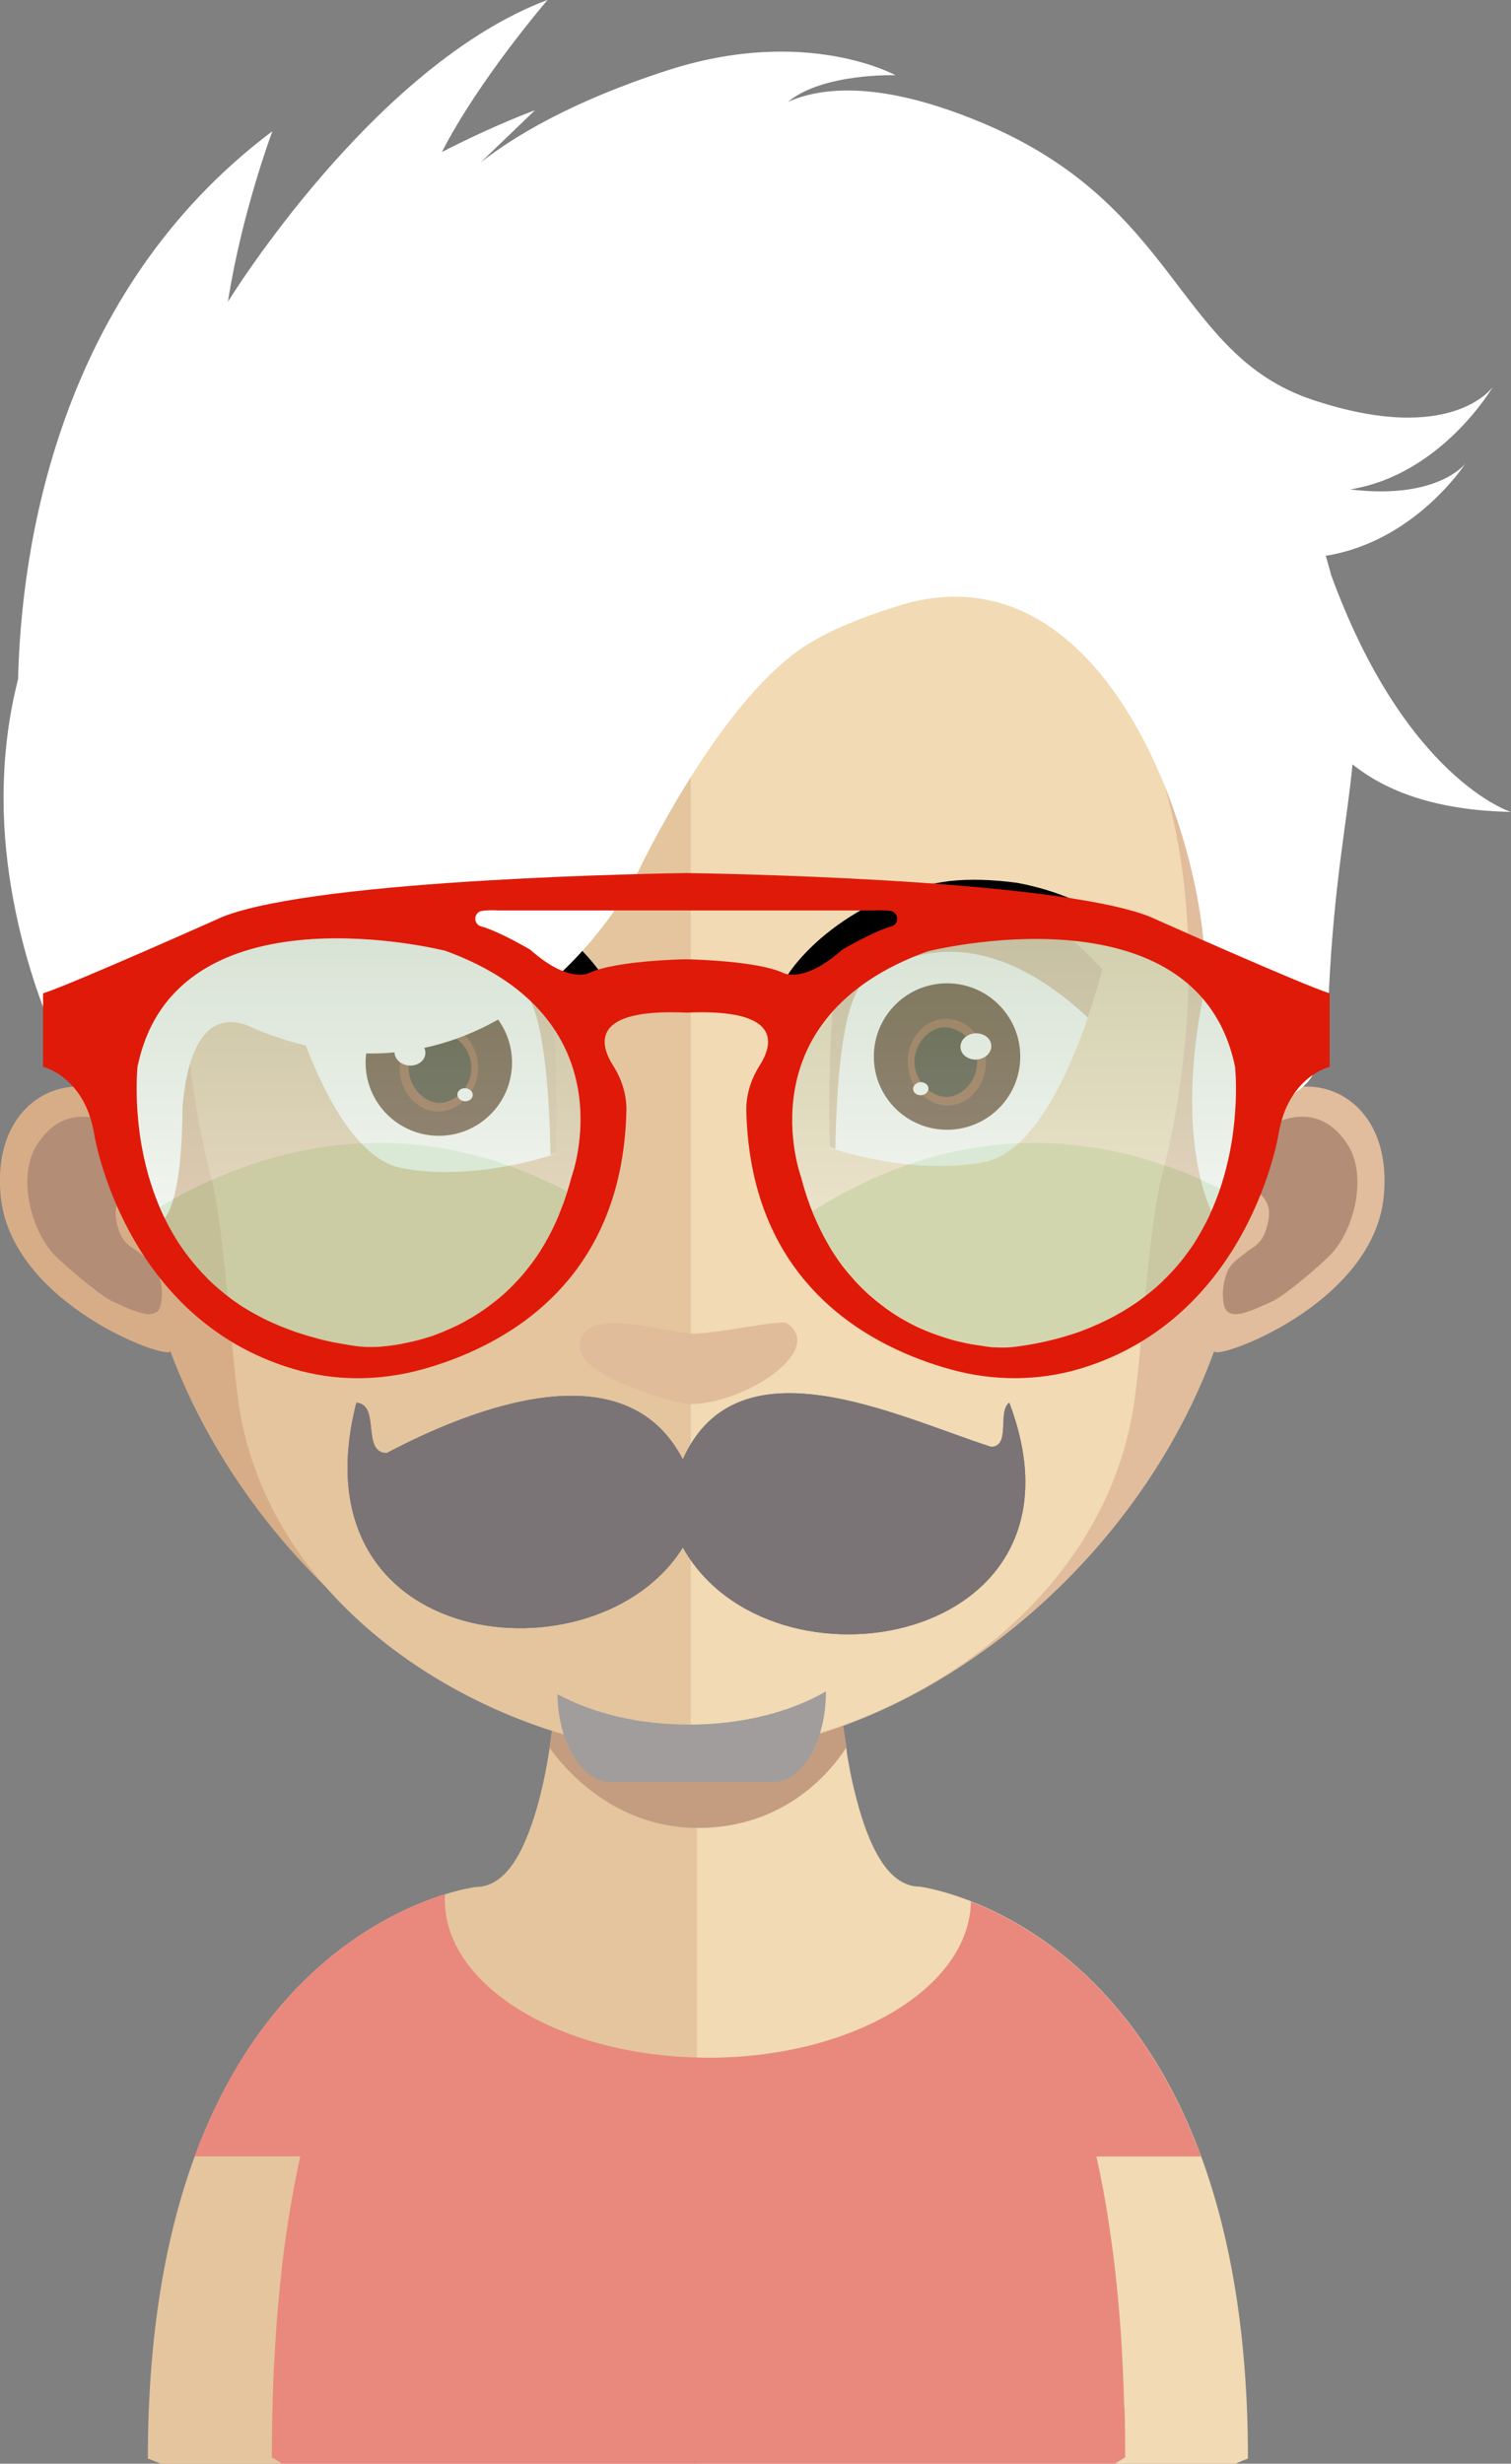 <?xml version="1.0" encoding="UTF-8"?><svg id="Layer_1" xmlns="http://www.w3.org/2000/svg" xmlns:xlink="http://www.w3.org/1999/xlink" viewBox="0 0 127.75 208.26"><rect x="0" y="0" width="127.75" height="208.26" fill="#808080" stroke="none"/><defs><style>.cls-1{fill:none;}.cls-2{clip-path:url(#clippath);}.cls-3{fill:#f1dab4;}.cls-4{fill:#e9897e;}.cls-5{fill:#e4c59e;}.cls-6{fill:#fff;}.cls-7{fill:#7f401b;}.cls-8{fill:#c3977d;}.cls-9{fill:#a19d9c;}.cls-10{fill:#b48d76;}.cls-11{fill:#c1967d;}.cls-12{fill:#e01a09;}.cls-13{fill:#c49d80;}.cls-14{fill:#c5997d;}.cls-15{fill:#e1bd9d;}.cls-16{fill:#e0bc9b;}.cls-17{fill:#d7ad88;}.cls-18{fill:#dbbb9a;}.cls-19{fill:#231c08;}.cls-20{fill:#463216;}.cls-21{fill:#4c2912;}.cls-22{fill:url(#Névtelen_színátmenet_5);}.cls-22,.cls-23,.cls-24{opacity:.49;}.cls-23{fill:url(#Névtelen_színátmenet_5-2);}.cls-25{fill:#7b7476;fill-rule:evenodd;}.cls-24{fill:#b2d3a9;}</style><clipPath id="clippath"><rect class="cls-1" x="46.46" y="139.71" width="25.11" height="14.8"/></clipPath><linearGradient id="Névtelen_színátmenet_5" x1="30.33" y1="115.71" x2="30.33" y2="65.83" gradientUnits="userSpaceOnUse"><stop offset="0" stop-color="#fff"/><stop offset="1" stop-color="#93b189"/></linearGradient><linearGradient id="Névtelen_színátmenet_5-2" x1="85.74" y1="115.71" x2="85.74" y2="65.83" xlink:href="#Névtelen_színátmenet_5"/></defs><path class="cls-5" d="m58.92,124.5v83.76H13.61c-.74-.29-1.11-.44-1.11-.44,0-10.69,1.57-19.03,3.96-25.53,5.77-15.69,16.32-20.67,21.18-22.17,1.59-.49,2.58-.61,2.58-.61.17,0,.33-.02.5-.04,1.43-.23,2.59-1.47,3.51-3.45.69-1.47,1.27-3.34,1.74-5.51.19-.85.33-1.7.48-2.62.22-1.55.44-3.17.63-4.87.07-1.03.18-2.03.29-3.1.4-5.12.52-10.73.52-16.05,0,0,6.08.63,11.02.63Z"/><path class="cls-3" d="m105.52,207.82s-.41.15-1.07.44h-45.53v-83.76h.11c4.9,0,11.06-.63,11.06-.63,0,5.27.11,10.81.51,15.93.11,1,.22,2.03.29,3.02.19,1.77.41,3.43.67,4.98v.03c.07.7.22,1.33.33,1.99.45,2.18.99,4.1,1.64,5.63.81,1.91,1.8,3.25,3.01,3.77.38.17.79.26,1.21.26,0,0,1.74.21,4.36,1.24,5.33,2.09,14.29,7.57,19.44,21.55,2.39,6.5,3.96,14.84,3.96,25.53Z"/><g class="cls-2"><path class="cls-13" d="m71.57,147.66v.04c-1.14,1.76-4.98,6.82-12.57,6.82h-.07c-7.19-.04-11.39-5.24-12.46-6.78.22-1.54.44-3.15.63-4.84.07-.99.18-2.02.29-3.08,3.5.88,7.34,1.43,11.39,1.5h.15c4.2-.07,8.07-.66,11.69-1.61.11.99.22,2.02.29,3,.18,1.76.41,3.41.66,4.95"/></g><path class="cls-17" d="m58.4,29.05c-48,0-48.26,40.12-46.12,66.39-3.28-6.23-13.05-4.32-12.24,5.5.77,9.45,14.73,14.27,14.34,13.23,7.27,19.43,26.51,34.08,44.02,34.08h.37V29.05h-.37"/><path class="cls-10" d="m3.11,96.8c2.36-3.81,6.05-2.16,6.93-1.32.96.92,1.73,2.09,1.14,4.32-.33,1.28-1.66,1.39-1.36,3.3.37,2.16,1.36,2.27,1.95,2.78.55.48,1.25.84,1.59,1.76.37.92.41,1.87.22,2.71-.37,1.54-2.62.29-4.13-.37-1-.48-4.17-3.15-4.98-4.03-1.99-2.27-2.95-6.67-1.36-9.16"/><path class="cls-15" d="m58.66,29.05c48,0,48.26,40.12,46.15,66.39,3.28-6.23,13.01-4.32,12.2,5.5-.74,9.45-14.72,14.27-14.34,13.23-7.08,19.43-26.51,34.08-44.02,34.08h-.26l-.11-119.19h.37"/><path class="cls-10" d="m113.96,96.8c-2.36-3.81-6.01-2.16-6.93-1.32-.96.92-1.7,2.09-1.14,4.32.33,1.28,1.66,1.39,1.36,3.3-.37,2.16-1.36,2.27-1.92,2.78-.55.48-1.29.84-1.62,1.76-.33.92-.41,1.87-.22,2.71.37,1.54,2.62.29,4.13-.37,1.03-.48,4.17-3.15,4.98-4.03,2.03-2.27,2.95-6.67,1.36-9.16"/><path class="cls-5" d="m58.03,40.37c-15.78,0-27.35,4.58-34.32,13.59-9.77,12.64-9.4,31.91-5.82,45.76,1.11,4.25,1.7,15.65,2.43,19.82,3.43,18.72,24.11,28.69,37.71,28.69h.37V40.37h-.22"/><path class="cls-3" d="m92.31,54c-6.93-8.98-18.36-13.56-33.92-13.63v107.87c15.56-.18,34.17-11.1,37.34-28.69.77-4.18,1.33-15.57,2.43-19.82,3.61-13.81,3.98-33.05-5.86-45.73"/><path class="cls-1" d="m56.47,129.24c-.22-.04-.42-.08-.59-.11.2.04.4.08.59.11Z"/><path class="cls-1" d="m55.65,129.08c-.14-.03-.27-.06-.36-.08.12.03.24.05.36.08Z"/><path class="cls-8" d="m55.88,129.12c-.08-.02-.15-.03-.23-.05.07.02.14.03.23.05Z"/><path class="cls-8" d="m55.29,128.99c-.07-.02-.13-.04-.2-.06h0s.08.02.21.06Z"/><path class="cls-1" d="m15.37,74c-.43,1.43-.73,2.99-.93,4.66,0,0,.63-2.63,2.03-6.52-.6.83-1,1.5-1.1,1.86Z"/><path class="cls-20" d="m45,40.64l-.2.2.03.07c.07-.1.1-.2.17-.27Z"/><path class="cls-1" d="m56.62,127.05c-.22-.04-.43-.08-.61-.12.21.04.41.09.61.12Z"/><path class="cls-1" d="m55.78,126.89c-.14-.03-.28-.06-.37-.08.12.03.24.06.37.08Z"/><path class="cls-11" d="m56.01,126.94c-.08-.02-.15-.03-.23-.05.08.02.14.03.23.05Z"/><path class="cls-11" d="m55.41,126.8c-.07-.02-.14-.04-.21-.06h0s.08.02.21.06Z"/><path class="cls-16" d="m49.02,114c-.19-3.83,7.03-1.4,9.41-1.28,1.88.1,7.6-1.21,8.09-.87,3.37,2.27-3.57,6.84-8.21,6.84-1.24,0-9.18-2.38-9.29-4.69Z"/><path class="cls-6" d="m23.96,82.48s3.66,15.02,9.95,16.25c6.29,1.23,13.09-1.21,13.09-1.21,0,0,.65-17.65-2.57-19.96-3.22-2.32-10.63-5.66-20.47,4.92Z"/><path class="cls-18" d="m47.01,97.47s-.14.04-.47.18c-.08-5.42-.58-12.85-2.59-14.28-2.99-2.19-9.74-5.27-18.75,3.16-.82-2.33-1.23-4.09-1.23-4.09,9.86-10.61,17.28-7.27,20.47-4.95,3.22,2.32,2.57,19.99,2.57,19.99Z"/><circle class="cls-21" cx="37.1" cy="89.82" r="6.19"/><path class="cls-7" d="m36.81,93.94c-1.79-.15-3.16-1.95-3-3.93.16-1.98,1.81-3.53,3.6-3.38,1.79.15,3.16,1.95,3,3.93-.16,1.98-1.81,3.54-3.6,3.39Z"/><path class="cls-19" d="m36.97,93.22c-1.24-.11-2.53-1.47-2.4-3.15.14-1.69,1.63-2.82,2.88-2.72,1.24.11,2.53,1.48,2.39,3.16-.14,1.68-1.63,2.82-2.87,2.72Z"/><path class="cls-6" d="m35.96,89.08c-.05.61-.68,1.05-1.39.99-.72-.06-1.26-.6-1.21-1.21.05-.61.67-1.05,1.39-1,.72.06,1.26.6,1.21,1.21Z"/><path class="cls-6" d="m39.97,92.59c-.03.3-.34.53-.69.5-.36-.03-.63-.3-.61-.6.03-.3.34-.53.69-.5.36.03.63.3.61.6Z"/><path class="cls-1" d="m56.72,128.82c-.22-.04-.43-.08-.61-.12.21.04.41.08.61.12Z"/><path class="cls-1" d="m55.88,128.66c-.14-.03-.28-.06-.37-.08.12.03.24.06.37.08Z"/><path class="cls-11" d="m56.11,128.71c-.08-.02-.15-.03-.23-.05.08.02.14.03.23.05Z"/><path class="cls-11" d="m55.51,128.57c-.07-.02-.14-.04-.21-.06h0s.08.02.21.06Z"/><path class="cls-1" d="m56.48,128.41c-.24-.04-.46-.08-.65-.12.22.05.44.09.65.12Z"/><path class="cls-1" d="m55.58,128.23c-.15-.03-.3-.07-.4-.09.13.03.26.06.4.09Z"/><path class="cls-8" d="m55.83,128.28c-.08-.02-.17-.03-.25-.05.08.02.15.03.25.05Z"/><path class="cls-8" d="m55.18,128.14c-.08-.02-.15-.04-.22-.06h0s.09.03.23.06Z"/><path class="cls-1" d="m56.29,127.78c-.24-.04-.46-.08-.65-.12.22.05.44.09.65.12Z"/><path class="cls-1" d="m55.39,127.6c-.15-.03-.3-.07-.4-.09.13.03.26.06.4.09Z"/><path class="cls-8" d="m55.64,127.65c-.08-.02-.17-.03-.25-.05.08.02.15.03.25.05Z"/><path class="cls-8" d="m55,127.51c-.08-.02-.15-.04-.22-.06h0s.09.03.23.06Z"/><path class="cls-1" d="m56.85,127.69c-.23-.04-.44-.08-.63-.12.21.05.42.09.63.12Z"/><path class="cls-1" d="m55.98,127.52c-.14-.03-.29-.06-.38-.09.13.03.25.06.38.09Z"/><path class="cls-8" d="m56.22,127.57c-.08-.02-.16-.03-.24-.05.08.02.15.03.24.05Z"/><path class="cls-8" d="m55.59,127.43c-.07-.02-.14-.04-.21-.06h0s.08.03.22.06Z"/><path class="cls-6" d="m93.2,81.97s-3.66,15.02-9.95,16.25c-6.29,1.23-13.09-1.21-13.09-1.21,0,0-.65-17.65,2.57-19.96,3.22-2.32,10.63-5.66,20.47,4.92Z"/><path class="cls-18" d="m70.16,96.96s.14.04.47.18c.08-5.41.58-12.85,2.59-14.28,2.99-2.19,9.74-5.27,18.75,3.16.82-2.33,1.23-4.09,1.23-4.09-9.86-10.61-17.28-7.27-20.47-4.95-3.22,2.32-2.57,19.99-2.57,19.99Z"/><path class="cls-21" d="m73.88,89.31c0,3.42,2.77,6.19,6.19,6.19s6.19-2.77,6.19-6.19-2.77-6.19-6.19-6.19-6.19,2.77-6.19,6.19Z"/><path class="cls-7" d="m80.35,93.43c1.79-.15,3.16-1.95,3-3.93-.16-1.98-1.81-3.53-3.6-3.38-1.79.15-3.16,1.95-3,3.93.16,1.98,1.81,3.54,3.6,3.39Z"/><path class="cls-19" d="m80.2,92.71c1.24-.11,2.53-1.47,2.4-3.15-.14-1.69-1.63-2.82-2.88-2.72-1.24.11-2.53,1.48-2.39,3.16.14,1.68,1.63,2.82,2.87,2.72Z"/><path class="cls-6" d="m81.21,88.57c.05.61.68,1.05,1.39.99.72-.06,1.26-.6,1.21-1.21-.05-.61-.67-1.05-1.39-1-.72.06-1.26.6-1.21,1.21Z"/><path class="cls-6" d="m77.2,92.08c.03.3.34.53.69.5.36-.03.63-.3.61-.6-.03-.3-.34-.53-.69-.5-.36.03-.63.3-.61.6Z"/><path d="m50.78,82.24c-.05-.07-1.19-1.81-3.52-3.6-1.46-1.12-2.89-1.97-4.38-2.61-1.81-.76-3.75-1.3-5.63-1.55-1.7-.19-3.59-.14-5.8.16-1.68.32-3.32.82-4.71,1.43-.99.34-1.78.82-2.41,1.21-.24.15-.46.28-.68.4l-3,1.89,3.46-.81c.16-.04.34-.09.52-.14.72-.19,1.61-.43,2.65-.58.24-.04.49-.08.75-.14.44-.09.89-.18,1.36-.2.52-.03,1.07-.07,1.63-.11l.73-.05c1.92-.02,3.54.12,4.97.45,1.57.27,3.19.78,4.67,1.46,1.4.67,2.74,1.33,3.79,2.1,2.11,1.41,3.29,2.59,3.3,2.6h0c.29.29.68.44,1.07.44.28,0,.57-.08.82-.24.7-.46.89-1.4.45-2.07l-.03-.05Z"/><path d="m93.82,77.67c-.2-.11-.42-.24-.66-.39-.63-.39-1.41-.87-2.38-1.2-1.42-.63-3.06-1.13-4.76-1.45-2.18-.29-4.07-.34-5.78-.15-1.87.26-3.82.79-5.63,1.55-1.46.63-2.94,1.5-4.38,2.61-2.29,1.76-3.43,3.46-3.51,3.59l-.02.03c-.39.6-.3,1.39.2,1.89.28.29.66.44,1.07.44h0c.4,0,.78-.16,1.06-.44h.01c.11-.12,1.25-1.24,3.3-2.61,1.03-.76,2.37-1.42,3.77-2.09,1.49-.69,3.1-1.2,4.7-1.47,1.42-.33,3.04-.47,4.93-.45l.76.05c.55.04,1.09.08,1.62.11.46.02.91.11,1.35.2.25.05.5.1.75.14,1.05.15,1.94.39,2.65.58.19.05.36.1.53.14l3.46.81-3.03-1.9Z"/><path class="cls-1" d="m54.49,134.06c-.22-.04-.43-.08-.6-.12.21.04.4.08.6.12Z"/><path class="cls-1" d="m53.66,133.9c-.14-.03-.28-.06-.37-.08.12.03.24.06.37.08Z"/><path class="cls-14" d="m53.89,133.95c-.08-.02-.15-.03-.23-.05.08.02.14.03.23.05Z"/><path class="cls-14" d="m53.29,133.82c-.07-.02-.14-.04-.21-.06h0s.08.02.21.06Z"/><path class="cls-1" d="m54.32,133.48c-.22-.04-.43-.08-.6-.12.2.04.4.08.6.12Z"/><path class="cls-1" d="m53.49,133.32c-.14-.03-.28-.06-.37-.08.12.03.24.06.37.08Z"/><path class="cls-14" d="m53.72,133.37c-.08-.02-.15-.03-.23-.05.08.02.14.03.23.05Z"/><path class="cls-14" d="m53.12,133.23c-.07-.02-.14-.04-.21-.06h0s.08.02.21.06Z"/><path class="cls-1" d="m54.83,133.4c-.22-.04-.41-.08-.58-.11.2.04.39.08.58.11Z"/><path class="cls-1" d="m54.03,133.24c-.13-.03-.27-.06-.35-.08.12.03.23.05.35.08Z"/><path class="cls-14" d="m54.25,133.29c-.07-.02-.15-.03-.22-.05.07.02.14.03.22.05Z"/><path class="cls-14" d="m53.67,133.16c-.07-.02-.13-.04-.2-.06h0s.08.02.21.06Z"/><path class="cls-4" d="m95.07,203.45c.05,1.38.06,2.81.06,4.28,0,0-.28.14-.84.52H23.84c-.57-.38-.86-.52-.86-.52,0-1.47.02-2.9.06-4.28.03-1.46.09-2.87.17-4.25.12-2.39.32-4.68.55-6.85.15-1.47.34-2.89.55-4.25.31-2.06.68-3.99,1.07-5.82h-8.93c.14-.35.26-.71.4-1.04.6-1.52,1.24-2.93,1.92-4.25,5.96-11.56,14.61-15.55,18.86-16.87,0,.15-.02.31-.02.46,0,7.18,9.44,13.03,21.29,13.34.32.02.64.02.98.02,12.17,0,22.07-5.89,22.21-13.2,4.6,1.8,11.91,6.12,17.13,16.26.68,1.32,1.32,2.73,1.92,4.25.14.34.28.69.4,1.04h-8.84c.4,1.81.77,3.76,1.07,5.82.03.18.06.35.08.54.18,1.2.34,2.44.48,3.71.23,2.16.43,4.44.55,6.85.06,1.2.12,2.43.15,3.68,0,.18.02.38.02.57Z"/><path class="cls-6" d="m112.51,48.46c-.14-.51-.28-1-.42-1.48,7.57-1.21,11.8-7.79,11.8-7.79,0,0-2.33,3.09-9.74,2.18,7.75-1.24,12.08-8.69,12.08-8.69,0,0-3.43,5.06-15.25,1.12-11.55-3.85-11.25-16.38-27.85-23.38-8.5-3.58-13.57-3.11-16.51-1.81,2.98-2.46,9.09-2.25,9.09-2.25,0,0-7.55-4.19-19.22-.43-8.2,2.64-13.11,5.65-15.86,7.81l4.6-4.42s-3.26,1.17-7.87,3.53c3.14-6.13,8.94-12.86,8.94-12.86-14.78,5.55-27.03,25.52-27.03,25.52,1.17-7.53,3.76-14.42,3.76-14.42C4.78,24.8,1.79,46.47,1.53,57.4c-.84,3.29-1.23,6.65-1.23,10.12,0,11.63,5.02,23.29,8.32,26.75,3.3,3.46,2.24,8.48,3.22,8.48,0,0,.48.02.97-.99.11.98.22,1.61.55,1.61,0,0,2,.07,2.07-9.68.24-3.29,1.28-8.59,5.51-7,.23.1.46.21.68.3.04.02.08.04.12.06h0c21.24,8.56,32.09-13.12,32.09-13.12,0,0,1.82-3.87,4.59-8.27,2.49-3.95,5.74-8.32,9.17-10.73,2.14-1.5,4.94-2.64,8.33-3.71,19.35-6.07,27.38,25.07,25.75,33.28-1.56,7.93-.78,13.75.35,16.91.67,1.88,1.47,2.82,1.96,2.69,0,0,.05-3.21,1.25-6.08,3.57-8.53,6.57-2.6,7.12-14.17.44-9.28,1.56-14.53,2-19.24,2.83,2.28,7.06,3.89,13.38,4.02,0,0-8.94-2.79-15.24-20.17Z"/><path class="cls-22" d="m48.35,99.43c-.12.45-.24.88-.38,1.3-13.93-7.35-26.25-3.56-34.48,1.29-2.54-5.99-1.84-11.94-1.84-11.94,3.24-15.47,25.99-9.71,25.99-9.71,15.65,5.67,10.71,19.06,10.71,19.06Z"/><path class="cls-23" d="m103.16,100.47c-8.72-4.31-20.94-6.62-34.48,1.92-.36-.91-.69-1.89-.96-2.96,0,0-4.95-13.4,10.7-19.06,0,0,22.75-5.76,25.99,9.71,0,0,.58,4.97-1.25,10.39Z"/><path class="cls-24" d="m103.16,100.47c-1.92,5.68-6.48,11.85-17.13,13.33-.65.09-1.32.12-1.98.07-3.04-.24-11.49-1.81-15.37-11.48,13.54-8.54,25.76-6.23,34.48-1.92Z"/><path class="cls-24" d="m47.98,100.73c-3.52,11.15-12.74,12.88-15.95,13.14-.66.06-1.32.03-1.98-.07-9.69-1.35-14.34-6.57-16.55-11.78,8.23-4.86,20.55-8.64,34.48-1.29Z"/><path class="cls-12" d="m97.22,77.49c-8.29-3.26-38.02-3.67-39.17-3.69h0s0,0-.02,0c-.01,0-.02,0-.02,0h0c-1.14.02-30.87.43-39.17,3.69,0,0-12.68,5.67-15.2,6.48v6.21s3.51.81,4.32,5.67c0,0,2.44,15.56,16.79,19.85,3.56,1.07,7.35,1.05,10.93.06,6.55-1.81,16.93-7.02,17.28-21.85.03-1.36-.39-2.69-1.12-3.83-1.17-1.84-1.91-4.85,6.17-4.48h0s.01,0,.02,0c0,0,.01,0,.02,0h0c8.08-.37,7.34,2.64,6.17,4.48-.73,1.15-1.15,2.47-1.12,3.83.35,14.84,10.73,20.04,17.28,21.85,3.58.99,7.37,1,10.93-.06,14.35-4.29,16.79-19.85,16.79-19.85.81-4.86,4.32-5.67,4.32-5.67v-6.21c-2.52-.81-15.2-6.48-15.2-6.48Zm7.19,12.59s.58,4.97-1.25,10.39h0c-.24.71-.52,1.42-.85,2.14,0,0,0,.01,0,.02-.08.17-.16.33-.24.5,0,.02-.02.04-.03.06-.08.15-.16.31-.24.46-.02.03-.03.06-.05.09-.08.14-.15.28-.23.42-.02.04-.05.08-.07.12-.08.13-.15.26-.23.39-.03.05-.06.1-.09.15-.08.12-.15.24-.23.37-.04.05-.07.11-.11.16-.08.11-.16.23-.24.34-.04.06-.08.12-.13.18-.08.11-.16.22-.24.32-.05.06-.09.12-.14.19-.08.1-.16.21-.25.31-.05.06-.11.13-.16.19-.08.1-.17.2-.25.29-.06.07-.12.13-.18.2-.08.09-.17.19-.26.28-.06.07-.13.13-.19.2-.09.09-.18.18-.27.27-.07.07-.13.13-.2.2-.09.09-.19.17-.28.26-.07.07-.14.13-.22.2-.1.09-.19.17-.29.25-.08.06-.15.13-.23.19-.1.08-.2.16-.31.24-.08.06-.16.13-.24.19-.11.08-.21.16-.32.24-.08.06-.17.12-.25.18-.11.08-.23.15-.34.23-.09.06-.17.11-.26.17-.12.08-.24.15-.37.23-.09.05-.17.11-.26.16-.13.08-.26.15-.39.22-.09.05-.17.1-.26.15-.14.07-.28.15-.42.22-.09.04-.17.09-.26.13-.15.07-.3.14-.46.22-.08.04-.17.08-.25.12-.17.07-.34.14-.51.22-.08.03-.15.07-.23.1-.19.07-.38.15-.57.22-.07.03-.13.05-.2.08-.21.08-.43.15-.65.22-.05.02-.1.03-.15.05-.25.08-.5.15-.76.23-.03,0-.05.01-.07.02-1.15.32-2.38.58-3.71.76-.15.02-.29.04-.44.05-.49.05-.98.05-1.46.02-.03,0-.05,0-.08,0-.04,0-.09,0-.14-.01-.06,0-.11,0-.17-.02-.04,0-.08,0-.12-.01-.08,0-.16-.02-.24-.03-.04,0-.08-.01-.12-.02-.09-.01-.17-.02-.26-.04-.04,0-.09-.01-.13-.02-.09-.01-.19-.03-.28-.04-.05,0-.1-.02-.14-.02-.1-.02-.2-.03-.3-.05-.05,0-.1-.02-.16-.03-.1-.02-.2-.04-.31-.06-.06-.01-.11-.02-.17-.04-.1-.02-.21-.05-.32-.07-.06-.01-.12-.03-.18-.04-.11-.03-.22-.06-.34-.09-.06-.02-.12-.03-.18-.05-.12-.03-.24-.07-.36-.11-.06-.02-.11-.03-.17-.05-.14-.04-.28-.09-.42-.14-.04-.01-.08-.03-.13-.04-.18-.06-.37-.13-.56-.2-.04-.02-.09-.04-.13-.05-.14-.06-.28-.11-.43-.17-.08-.03-.15-.07-.23-.1-.11-.05-.23-.1-.34-.15-.09-.04-.17-.08-.26-.12-.11-.05-.21-.1-.32-.16-.09-.05-.18-.09-.27-.14-.1-.05-.21-.11-.31-.17-.09-.05-.19-.11-.28-.16-.1-.06-.2-.12-.31-.18-.09-.06-.19-.12-.28-.18-.1-.06-.2-.13-.3-.2-.09-.06-.19-.13-.28-.19-.1-.07-.2-.14-.3-.22-.09-.07-.19-.14-.28-.21-.1-.08-.21-.16-.31-.24-.09-.07-.18-.14-.27-.22-.11-.09-.22-.19-.33-.28-.08-.07-.16-.14-.24-.21-.14-.13-.28-.26-.42-.4-.05-.05-.1-.09-.14-.14-.18-.18-.37-.37-.55-.57-.05-.06-.11-.12-.16-.19-.13-.14-.25-.29-.38-.43-.06-.08-.12-.15-.19-.23-.11-.14-.23-.29-.34-.43-.06-.08-.12-.17-.18-.25-.11-.15-.22-.3-.32-.46-.06-.09-.12-.18-.18-.27-.11-.16-.21-.33-.31-.5-.05-.09-.11-.18-.16-.27-.1-.18-.21-.36-.31-.55-.05-.09-.1-.18-.14-.27-.11-.2-.21-.41-.31-.62-.04-.08-.08-.16-.12-.25-.11-.23-.22-.48-.32-.72-.03-.06-.05-.13-.08-.19-.4-.96-.75-2.01-1.04-3.14,0,0-4.95-13.4,10.7-19.06,0,0,22.75-5.76,25.99,9.71Zm-92.76,0c3.24-15.47,25.99-9.71,25.99-9.71,15.65,5.67,10.7,19.06,10.7,19.06-.14.53-.29,1.03-.45,1.53-.08.26-.17.52-.26.77-.03.07-.05.14-.08.2-.1.26-.2.52-.3.78-.01.03-.03.06-.04.1-.51,1.21-1.1,2.29-1.73,3.25,0,0,0,0,0,0-.13.19-.26.37-.39.55-.04.06-.08.12-.13.18-.12.16-.24.31-.36.46-.06.07-.12.15-.18.23-.11.14-.23.27-.34.4-.07.08-.14.16-.21.24-.11.12-.22.24-.34.36-.08.08-.15.16-.23.24-.11.11-.22.22-.33.32-.08.08-.16.16-.24.23-.11.1-.22.19-.33.29-.09.07-.17.15-.26.22-.11.09-.22.18-.33.26-.09.07-.18.14-.27.21-.11.08-.21.16-.32.24-.09.07-.18.13-.28.2-.11.07-.21.15-.32.22-.09.06-.19.12-.28.18-.11.07-.21.13-.32.2-.1.06-.19.12-.29.17-.1.06-.21.12-.31.18-.1.05-.19.11-.29.16-.1.05-.2.11-.31.16-.1.05-.19.1-.29.14-.1.05-.2.1-.3.14-.1.04-.19.09-.29.13-.1.04-.2.08-.29.13-.1.04-.2.08-.29.12-.09.04-.19.07-.28.11-.1.04-.19.07-.29.11-.09.03-.18.07-.27.1-.1.03-.19.06-.29.09-.09.03-.18.06-.26.08-.1.03-.19.06-.28.08-.08.02-.17.05-.25.07-.09.03-.18.05-.27.07-.08.02-.17.04-.25.06-.09.02-.17.04-.26.06-.08.02-.16.04-.23.05-.08.02-.17.03-.25.05-.08.02-.15.03-.23.05-.08.01-.15.03-.23.04-.07.01-.15.03-.22.04-.07.01-.13.02-.2.03-.07.01-.15.02-.22.03-.05,0-.1.01-.16.02-.08.01-.16.02-.24.03-.02,0-.04,0-.06,0-.22.03-.43.05-.61.06-.04,0-.08,0-.11,0-.48.03-.96.02-1.43-.02-.14-.01-.29-.03-.43-.05-.55-.08-1.08-.17-1.6-.27-.06-.01-.12-.02-.18-.03-.2-.04-.4-.09-.6-.13-.09-.02-.18-.04-.26-.06-.18-.04-.36-.09-.54-.14-.1-.03-.2-.05-.29-.08-.17-.05-.34-.09-.5-.14-.1-.03-.2-.06-.3-.09-.16-.05-.31-.1-.47-.15-.1-.03-.21-.07-.31-.1-.15-.05-.29-.1-.44-.16-.1-.04-.21-.08-.31-.12-.14-.05-.28-.11-.42-.16-.1-.04-.21-.08-.31-.13-.13-.06-.26-.11-.39-.17-.1-.05-.21-.09-.31-.14-.12-.06-.25-.12-.37-.17-.1-.05-.21-.1-.31-.16-.11-.06-.23-.12-.34-.18-.11-.06-.21-.12-.31-.17-.1-.06-.21-.12-.31-.17-.11-.07-.22-.13-.33-.2-.09-.05-.18-.11-.27-.16-.14-.09-.28-.18-.42-.28-.05-.03-.1-.07-.15-.1-.19-.13-.37-.26-.55-.4-.03-.02-.06-.05-.09-.07-.15-.11-.3-.23-.44-.34-.05-.04-.09-.08-.14-.12-.12-.1-.25-.2-.37-.31-.05-.04-.1-.09-.15-.13-.11-.1-.23-.2-.34-.31-.05-.04-.09-.09-.14-.13-.11-.1-.22-.21-.32-.32-.04-.04-.09-.09-.13-.14-.1-.11-.21-.22-.31-.32-.04-.04-.08-.09-.12-.14-.1-.11-.2-.22-.3-.34-.04-.04-.07-.09-.11-.13-.1-.12-.2-.24-.29-.35-.03-.04-.06-.08-.1-.12-.1-.12-.19-.25-.29-.38-.03-.03-.05-.07-.08-.1-.1-.13-.19-.27-.29-.41-.02-.03-.04-.06-.06-.08-.1-.15-.2-.3-.3-.44-.01-.02-.02-.03-.03-.05-.54-.84-1-1.7-1.39-2.57-.01-.03-.03-.06-.04-.09-2.7-6.09-1.98-12.27-1.98-12.27Zm46.4-8.99h0s0,0-.02,0c-.01,0-.02,0-.02,0h0c-.49,0-6.08.14-8.23,1.17,0,0-1.71.9-4.95-1.98,0,0-2.59-1.54-4.15-1.97-.7-.19-.64-1.2.07-1.31.34-.05.79-.08,1.38-.04h31.78c.59-.03,1.04-.01,1.38.04.71.12.77,1.12.07,1.31-1.55.43-4.15,1.97-4.15,1.97-3.24,2.88-4.95,1.98-4.95,1.98-2.15-1.03-7.74-1.16-8.23-1.17Z"/><path class="cls-25" d="m57.73,123.36c4.63-10.39,18.14-3.6,26.06-1.06,1.69-.01.52-3.01,1.54-3.73,7.8,20.52-20.21,25.45-27.6,12.24-7.18,11.59-33.04,8.99-27.6-12.24,2.07.15.39,4.2,2.56,4.26,7.23-3.81,20.17-8.91,25.04.53Z"/><path class="cls-25" d="m32.69,122.83c-2.16-.05-.49-4.1-2.56-4.26-5.45,21.23,20.41,23.83,27.6,12.24,7.39,13.21,35.4,8.28,27.6-12.24-1.02.72.16,3.72-1.54,3.73-7.92-2.54-21.43-9.33-26.06,1.06-4.87-9.44-17.81-4.34-25.04-.53Z"/><path class="cls-9" d="m47.13,143.23c.06,4.09,2.05,7.4,4.47,7.4h13.78c2.46,0,4.45-3.43,4.45-7.63v-.02c-3,1.73-7.06,2.8-11.53,2.8s-8.18-.98-11.16-2.56Z"/></svg>